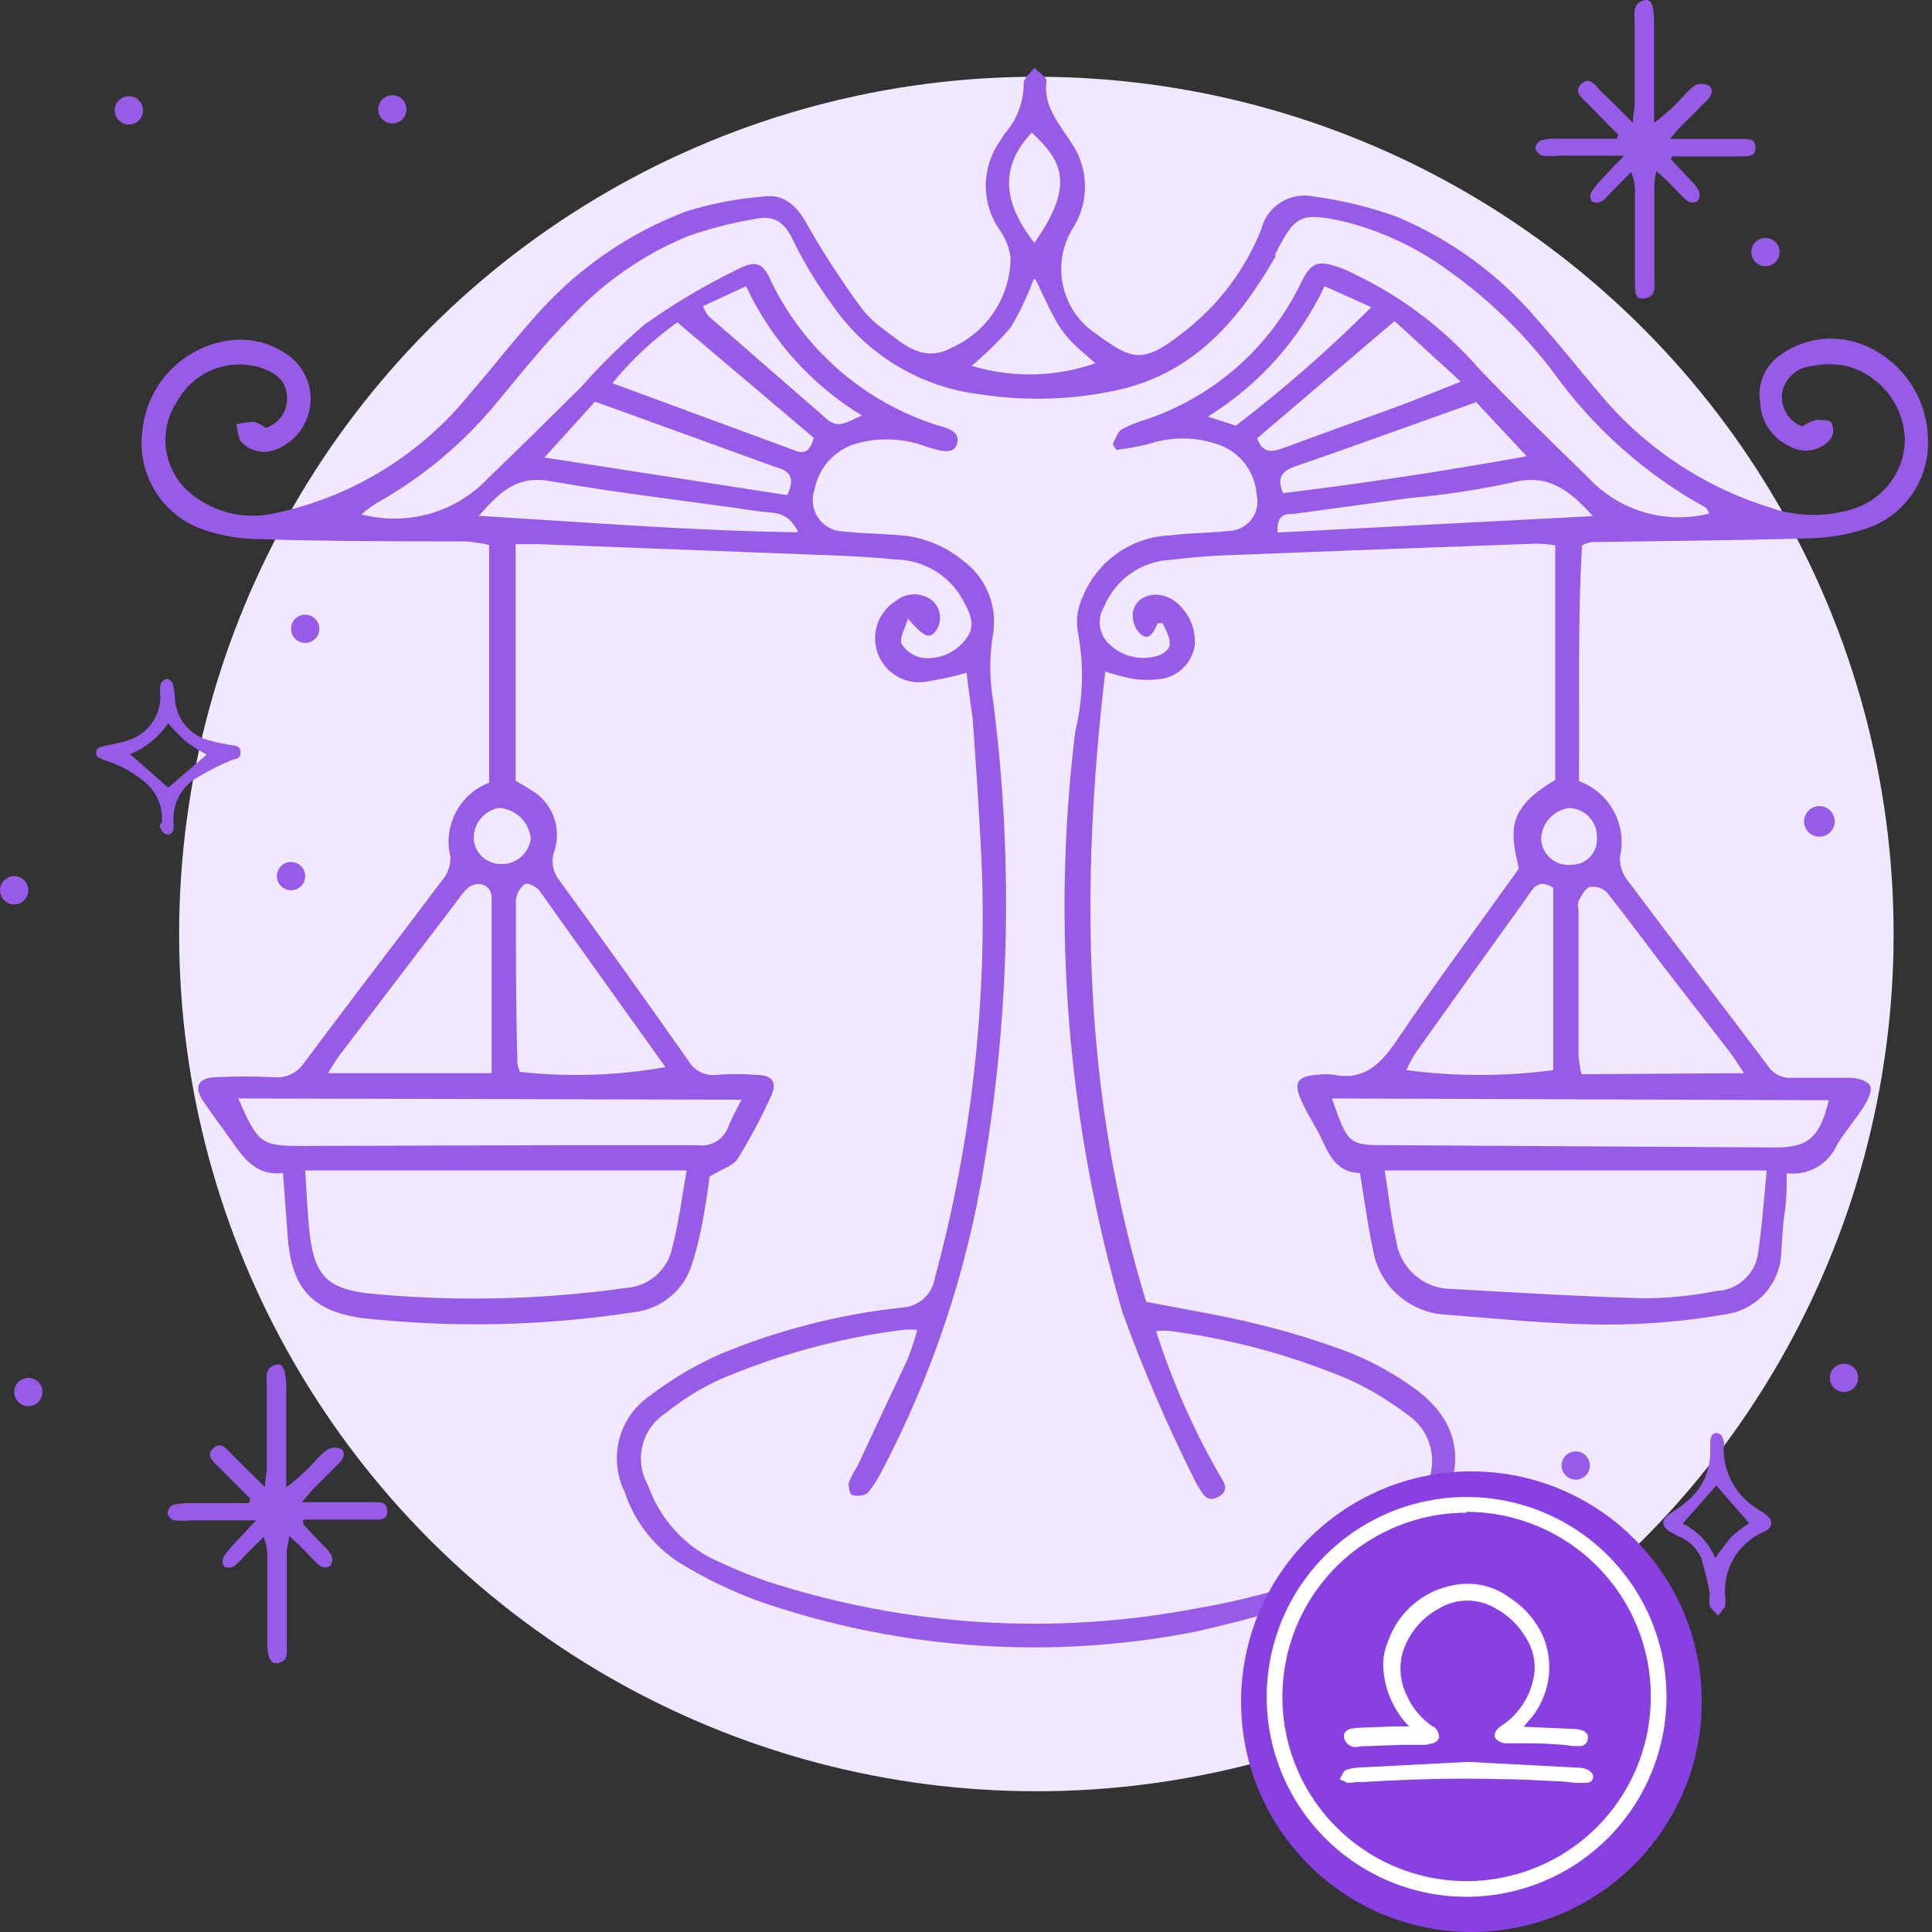 <svg width="151" height="151" viewBox="0 0 151 151" fill="none" xmlns="http://www.w3.org/2000/svg">
<rect x="0" y="0" width="151" height="151" fill="#333333" stroke="none"/>
<circle cx="81" cy="73" r="67" fill="#F0E8FF"/>
<path d="M143.396 64.198C143.396 64.435 143.326 64.667 143.194 64.864C143.063 65.061 142.875 65.214 142.657 65.305C142.438 65.396 142.197 65.419 141.964 65.373C141.732 65.327 141.518 65.213 141.351 65.045C141.183 64.878 141.069 64.664 141.023 64.432C140.977 64.199 141.001 63.959 141.091 63.74C141.182 63.521 141.335 63.334 141.532 63.202C141.729 63.07 141.961 63 142.198 63C142.516 63 142.821 63.126 143.045 63.351C143.27 63.576 143.396 63.88 143.396 64.198V64.198Z" fill="#985BE7"/>
<path d="M75.547 52.58C74.555 52.865 73.546 53.089 72.526 53.251C71.74 53.414 70.921 53.297 70.212 52.919C69.503 52.541 68.949 51.926 68.647 51.182C68.344 50.438 68.311 49.611 68.555 48.846C68.798 48.081 69.302 47.424 69.979 46.992C70.367 46.664 70.853 46.474 71.361 46.453C71.868 46.431 72.368 46.579 72.783 46.873C73.151 47.159 73.393 47.577 73.455 48.039C73.518 48.501 73.397 48.968 73.118 49.342C72.644 49.954 72.21 49.796 70.966 48.354C70.729 49.144 70.275 49.875 70.472 50.329C70.648 50.612 70.881 50.855 71.156 51.042C71.432 51.23 71.744 51.356 72.072 51.415C72.731 51.494 73.4 51.394 74.007 51.127C74.615 50.859 75.14 50.434 75.527 49.895C76.337 48.828 75.745 47.801 75.231 46.854C74.72 45.932 73.978 45.16 73.078 44.613C72.178 44.066 71.15 43.763 70.097 43.734C68.123 43.536 66.148 43.438 64.312 43.378L42.058 42.529C41.525 42.529 40.992 42.529 40.301 42.529V61.031C40.676 61.248 41.13 61.485 41.565 61.782C42.338 62.244 42.935 62.952 43.26 63.793C43.586 64.633 43.621 65.559 43.362 66.422C43.205 66.804 43.152 67.22 43.207 67.629C43.263 68.038 43.425 68.425 43.678 68.752C47.1 73.451 50.477 78.17 53.807 82.909C54.017 83.276 54.327 83.576 54.702 83.771C55.076 83.967 55.499 84.052 55.92 84.015C57.004 83.926 58.094 83.926 59.178 84.015C60.382 84.015 60.758 84.627 60.264 85.674C59.495 87.367 58.617 89.009 57.638 90.591C57.302 91.124 56.433 91.361 55.466 91.953C55.367 92.565 55.248 93.631 55.051 94.678C54.836 96.055 54.519 97.415 54.103 98.745C53.805 99.76 53.212 100.664 52.4 101.342C51.589 102.021 50.594 102.443 49.542 102.556C42.498 103.644 35.34 103.797 28.256 103.011C24.307 102.438 22.787 100.602 22.49 96.692C22.372 95.073 22.253 93.473 22.115 91.677C20.141 91.933 19.134 90.65 18.166 89.267C17.198 87.885 16.606 87.155 15.876 86.049C15.145 84.943 15.481 84.272 16.764 84.193C18.31 84.114 19.859 84.114 21.404 84.193C21.859 84.238 22.318 84.16 22.732 83.965C23.146 83.77 23.499 83.467 23.754 83.087C27.308 78.309 30.961 73.589 34.535 68.831C34.977 68.322 35.216 67.668 35.207 66.994C34.913 65.822 35.059 64.583 35.615 63.51C36.172 62.438 37.101 61.605 38.228 61.169V42.589C37.629 42.456 37.022 42.363 36.411 42.312C31.001 42.312 25.59 42.312 20.18 42.134C18.84 42.122 17.509 41.909 16.231 41.503C14.571 41.024 13.14 39.961 12.203 38.508C11.267 37.056 10.888 35.314 11.137 33.604C11.32 31.859 12.079 30.224 13.295 28.959C14.511 27.693 16.113 26.868 17.85 26.614C18.735 26.484 19.637 26.541 20.497 26.782C21.358 27.024 22.159 27.445 22.846 28.016C23.383 28.49 23.791 29.092 24.032 29.767C24.273 30.442 24.338 31.167 24.221 31.873C24.105 32.58 23.81 33.246 23.366 33.808C22.922 34.369 22.342 34.809 21.681 35.085C21.221 35.301 20.706 35.368 20.206 35.276C19.707 35.184 19.249 34.938 18.897 34.572C18.581 34.256 18.601 33.644 18.462 33.17C18.913 33.046 19.377 32.98 19.845 32.972C20.18 33.058 20.491 33.22 20.753 33.446C21.301 33.278 21.77 32.918 22.074 32.432C22.379 31.946 22.498 31.367 22.411 30.8C22.273 29.517 21.286 29.043 20.22 28.688C19.002 28.349 17.706 28.433 16.543 28.929C15.381 29.424 14.421 30.3 13.822 31.413C13.111 32.492 12.809 33.79 12.972 35.072C13.135 36.354 13.752 37.536 14.711 38.403C15.616 39.202 16.699 39.775 17.87 40.074C19.041 40.372 20.266 40.388 21.444 40.12C27.486 38.858 32.902 35.535 36.767 30.721C38.405 28.846 39.906 26.891 41.565 25.035C44.789 21.24 48.918 18.32 53.57 16.544C55.552 15.919 57.599 15.521 59.672 15.359C61.291 15.142 62.278 16.07 63.088 17.551C64.347 19.761 65.731 21.897 67.234 23.949C67.738 24.637 68.352 25.237 69.051 25.726C70.63 26.91 72.151 28.411 74.441 27.147C75.79 26.536 76.934 25.55 77.739 24.308C78.544 23.065 78.975 21.618 78.983 20.138C78.885 19.37 78.6 18.638 78.154 18.005C77.431 16.987 77.043 15.769 77.043 14.52C77.043 13.271 77.431 12.053 78.154 11.035C78.272 10.838 78.391 10.64 78.529 10.443C79.49 9.352 80.017 7.947 80.01 6.493C80.01 6.118 80.543 5.704 80.839 5.289C81.175 5.644 81.846 6.039 81.787 6.335C81.53 8.31 82.774 9.672 83.761 11.193C84.437 12.197 84.798 13.379 84.798 14.589C84.798 15.799 84.437 16.982 83.761 17.985C83.061 19.192 82.799 20.603 83.018 21.981C83.238 23.359 83.925 24.619 84.966 25.548L85.144 25.706C88.461 28.115 89.093 28.727 92.825 25.706C95.373 23.654 97.352 20.982 98.571 17.946C98.782 17.064 99.331 16.3 100.098 15.817C100.865 15.334 101.791 15.169 102.678 15.359C104.893 15.655 107.071 16.184 109.174 16.939C113.405 18.715 117.159 21.461 120.133 24.956C121.772 26.792 123.312 28.747 124.911 30.623C128.377 34.855 133.002 37.985 138.22 39.627C140.27 40.368 142.502 40.444 144.598 39.844C145.807 39.523 146.878 38.818 147.651 37.835C148.424 36.852 148.856 35.644 148.883 34.394C148.852 33.069 148.393 31.789 147.574 30.746C146.755 29.703 145.621 28.954 144.341 28.609C143.443 28.421 142.515 28.421 141.616 28.609C141.073 28.655 140.558 28.87 140.144 29.224C139.729 29.579 139.436 30.054 139.306 30.583C139.203 31.148 139.301 31.732 139.582 32.233C139.863 32.734 140.31 33.121 140.846 33.328C141.185 33.098 141.558 32.925 141.952 32.815C142.347 32.815 142.979 32.815 143.117 33.012C143.219 33.203 143.272 33.417 143.272 33.634C143.272 33.851 143.219 34.065 143.117 34.256C142.755 34.717 142.242 35.037 141.669 35.16C141.095 35.282 140.497 35.2 139.977 34.927C139.291 34.637 138.7 34.159 138.274 33.547C137.848 32.936 137.603 32.216 137.568 31.472C137.445 30.74 137.541 29.988 137.843 29.31C138.145 28.632 138.64 28.058 139.267 27.661C140.162 27.044 141.193 26.652 142.273 26.518C143.352 26.384 144.447 26.512 145.467 26.891C146.965 27.455 148.262 28.454 149.19 29.759C150.119 31.064 150.637 32.615 150.68 34.216C150.768 35.74 150.359 37.25 149.515 38.521C148.671 39.792 147.438 40.755 146 41.266C144.468 41.793 142.861 42.066 141.241 42.075C135.614 42.253 129.966 42.273 124.319 42.371C124.085 42.428 123.86 42.514 123.648 42.628C123.292 48.67 123.47 54.851 123.411 61.051C124.576 61.477 125.545 62.315 126.134 63.406C126.723 64.497 126.893 65.767 126.61 66.975C126.588 67.646 126.805 68.304 127.222 68.831C130.835 73.668 134.528 78.447 138.161 83.285C138.369 83.611 138.664 83.873 139.013 84.04C139.362 84.208 139.751 84.275 140.135 84.232C141.597 84.232 143.078 84.232 144.539 84.232C145.111 84.232 145.901 84.43 146.138 84.825C146.375 85.22 146 85.93 145.723 86.404C145.072 87.451 144.243 88.379 143.591 89.445C143.267 90.199 142.706 90.826 141.994 91.233C141.281 91.639 140.455 91.802 139.642 91.696C139.642 92.802 139.642 93.789 139.484 94.777C139.326 95.764 139.306 96.751 139.227 97.778C139.212 99.002 138.754 100.179 137.937 101.09C137.12 102.002 135.999 102.586 134.784 102.734C131.746 103.262 128.667 103.527 125.583 103.524C121.397 103.524 117.23 103.07 113.084 102.754C111.671 102.701 110.32 102.158 109.264 101.218C108.208 100.277 107.513 98.998 107.298 97.6C106.864 95.626 106.647 93.789 106.291 91.677C104.771 91.677 104.02 90.63 103.428 89.307C102.836 87.984 102.303 87.332 101.809 86.227C101.039 84.627 101.315 84.114 103.033 83.995C103.42 83.946 103.811 83.946 104.198 83.995C106.508 84.469 107.812 83.285 109.075 81.448C112.175 76.847 115.513 72.365 118.711 67.883C117.941 64.704 117.902 63.144 121.555 60.952V42.628C121.052 42.543 120.544 42.497 120.034 42.49C112.307 42.766 104.58 43.056 96.853 43.359C95.07 43.401 93.291 43.533 91.521 43.754C90.389 43.801 89.295 44.172 88.367 44.824C87.44 45.474 86.718 46.378 86.289 47.426C86.004 47.895 85.894 48.448 85.977 48.99C86.06 49.532 86.331 50.027 86.743 50.388C87.262 50.876 87.907 51.208 88.605 51.347C89.303 51.487 90.026 51.428 90.692 51.178C91.62 50.684 91.66 50.25 90.87 48.71C90.751 48.71 90.514 48.71 90.495 48.71C90.198 49.243 89.942 50.092 89.231 49.638C88.984 49.43 88.792 49.164 88.671 48.865C88.551 48.565 88.506 48.241 88.54 47.92C88.698 46.557 90.337 46.064 91.66 46.873C92.239 47.267 92.703 47.806 93.005 48.438C93.307 49.069 93.435 49.77 93.377 50.467C93.273 51.109 92.972 51.703 92.516 52.166C92.059 52.629 91.471 52.94 90.83 53.054C90.071 53.163 89.299 53.163 88.54 53.054C87.809 52.915 87.09 52.724 86.388 52.481C84.413 69.226 84.63 85.615 89.586 101.747C92.588 102.339 95.51 102.793 98.334 103.504C100.816 104.102 103.256 104.861 105.64 105.775C107.352 106.478 108.975 107.379 110.477 108.46C114.051 111.008 114.644 114.384 112.452 118.215C111.061 120.849 108.738 122.87 105.936 123.882C101.87 125.353 97.715 126.567 93.496 127.515C82.191 129.743 70.499 128.959 59.593 125.244C57.27 124.425 55.045 123.352 52.958 122.045C51 120.74 49.539 118.813 48.811 116.576C48.188 115.299 48.045 113.841 48.407 112.467C48.77 111.093 49.614 109.896 50.786 109.092C52.498 107.782 54.361 106.682 56.335 105.814C60.845 103.945 65.599 102.728 70.453 102.201C71.085 102.178 71.689 101.937 72.164 101.52C72.639 101.103 72.955 100.534 73.059 99.91C75.981 89.135 77.206 77.97 76.692 66.817C76.515 63.262 76.278 59.728 76.021 56.174C75.863 55.028 75.705 53.962 75.547 52.58ZM133.6 40.14C133.461 39.903 133.402 39.725 133.303 39.666C128.625 37.086 124.578 33.498 121.456 29.162C119.171 26.136 116.441 23.473 113.36 21.263C110.877 19.41 108.052 18.068 105.047 17.314C101.671 16.564 101.197 16.82 99.676 19.861C99.673 19.934 99.673 20.006 99.676 20.078C96.853 24.975 93.378 29.082 87.533 30.445C83.903 31.263 80.15 31.384 76.475 30.8C74.203 30.512 72.016 29.749 70.057 28.562C68.098 27.375 66.41 25.79 65.102 23.909C63.909 22.295 62.865 20.577 61.982 18.775C61.35 17.433 60.54 16.801 59.119 17.097C57.298 17.39 55.507 17.846 53.768 18.459C50.315 19.879 47.21 22.028 44.665 24.758C42.69 26.733 40.854 29.023 39.037 31.215C36.353 34.538 33.055 37.313 29.322 39.39C28.95 39.636 28.593 39.906 28.256 40.199C30.002 40.662 31.84 40.646 33.577 40.153C35.315 39.659 36.887 38.707 38.129 37.395C40.578 35.046 42.986 32.657 45.415 30.247C46.953 28.509 48.609 26.88 50.371 25.37C52.689 23.722 55.139 22.269 57.697 21.026C59.119 20.296 59.672 20.592 60.264 21.974C61.534 24.605 63.322 26.952 65.521 28.876C67.719 30.8 70.283 32.26 73.059 33.17C73.809 33.427 75.034 33.565 74.817 34.611C74.599 35.658 73.296 35.184 72.447 34.927C70.752 34.276 68.896 34.165 67.135 34.611C66.262 34.82 65.468 35.278 64.851 35.93C64.234 36.582 63.82 37.4 63.66 38.284C63.531 38.653 63.492 39.048 63.546 39.435C63.601 39.822 63.748 40.191 63.974 40.51C64.2 40.829 64.499 41.089 64.847 41.269C65.194 41.448 65.579 41.542 65.971 41.542C67.353 41.7 68.755 41.7 70.137 41.819C72.002 41.916 73.787 42.608 75.231 43.793C76.12 44.433 76.814 45.307 77.236 46.318C77.657 47.329 77.791 48.437 77.621 49.519C77.325 51.264 77.325 53.047 77.621 54.791C79.165 66.778 78.939 78.927 76.949 90.847C75.601 99.265 72.893 107.408 68.932 114.957C68.63 115.58 68.252 116.163 67.807 116.694C67.626 116.806 67.422 116.877 67.21 116.901C66.999 116.925 66.784 116.901 66.583 116.833C66.425 116.833 66.286 116.161 66.346 115.845C66.52 115.416 66.738 115.005 66.997 114.621C68.3 111.817 69.623 109.033 70.946 106.209C71.235 105.466 71.485 104.708 71.697 103.939C71.322 103.903 70.946 103.903 70.571 103.939C65.585 104.566 60.712 105.896 56.098 107.888C54.631 108.585 53.253 109.453 51.99 110.474C51.094 111.062 50.456 111.97 50.207 113.012C49.957 114.054 50.115 115.152 50.648 116.082C51.467 118.435 53.117 120.408 55.288 121.631C56.809 122.391 58.379 123.051 59.987 123.605C70.821 127.123 82.369 127.843 93.555 125.698C97.756 124.991 101.858 123.792 105.778 122.124C108.263 120.981 110.234 118.954 111.307 116.438C111.893 115.465 112.076 114.301 111.818 113.195C111.56 112.089 110.88 111.127 109.924 110.514C108.513 109.434 106.983 108.52 105.363 107.789C100.942 105.933 96.294 104.671 91.541 104.037C91.147 103.993 90.75 103.993 90.356 104.037C91.595 107.911 93.236 111.643 95.253 115.174C95.609 115.786 96.181 116.438 95.253 116.971C94.325 117.504 94.009 116.754 93.634 116.161C93.543 116.041 93.47 115.908 93.417 115.766C91.261 111.486 89.362 107.082 87.73 102.576C83.431 87.845 82.175 72.393 84.038 57.161C84.674 54.573 84.735 51.877 84.216 49.263C84.094 48.344 84.245 47.41 84.65 46.577C85.219 45.21 86.169 44.036 87.388 43.196C88.607 42.355 90.042 41.884 91.521 41.838C92.983 41.641 94.464 41.68 95.925 41.503C96.279 41.51 96.63 41.435 96.952 41.285C97.273 41.135 97.555 40.913 97.776 40.636C97.998 40.359 98.153 40.035 98.229 39.689C98.305 39.343 98.3 38.984 98.215 38.639C98.15 37.739 97.813 36.879 97.249 36.174C96.685 35.469 95.92 34.952 95.056 34.69C93.357 34.129 91.522 34.129 89.823 34.69C88.978 34.898 88.12 35.056 87.256 35.164L86.96 34.71C87.197 34.315 87.335 33.762 87.691 33.545C88.322 33.218 88.983 32.953 89.665 32.755C92.276 31.864 94.684 30.462 96.749 28.631C98.813 26.801 100.493 24.578 101.69 22.093C102.54 20.355 103.112 20.355 104.81 20.947C105.166 21.066 105.501 21.263 105.857 21.421C109.571 23.193 112.884 25.706 115.591 28.806C118.356 31.709 121.239 34.513 124.122 37.316C125.303 38.594 126.806 39.531 128.474 40.028C130.141 40.525 131.912 40.563 133.6 40.14V40.14ZM108.226 91.479C108.542 93.454 108.72 95.211 109.115 96.929C109.253 97.976 109.764 98.938 110.555 99.639C111.346 100.339 112.363 100.73 113.419 100.74C118.435 101.016 123.431 101.332 128.446 101.47C130.369 101.466 132.287 101.274 134.172 100.898C134.919 100.865 135.634 100.589 136.208 100.111C136.782 99.633 137.184 98.98 137.351 98.252C137.707 96.08 137.845 93.868 138.082 91.479H108.226ZM23.853 91.479C23.971 93.276 24.031 94.875 24.208 96.455C24.583 99.614 25.551 100.681 28.651 101.075C35.41 101.747 42.224 101.608 48.95 100.661C49.812 100.6 50.63 100.258 51.279 99.687C51.929 99.117 52.373 98.349 52.543 97.501C53.057 95.527 53.294 93.552 53.669 91.479H23.853ZM18.62 85.852C20.18 89.406 20.397 89.564 23.655 89.564L44.092 89.504C47.568 89.504 51.062 89.504 54.538 89.504C55.033 89.577 55.539 89.477 55.97 89.222C56.401 88.967 56.732 88.572 56.907 88.103C57.184 87.411 57.539 86.76 57.954 85.95L18.62 85.852ZM104.099 85.852C105.383 89.504 105.383 89.504 108.602 89.504L138.793 89.682C141.34 89.682 142.228 88.892 142.939 85.99L104.099 85.852ZM136.305 83.877C135.831 83.146 135.515 82.653 135.16 82.179L130.124 75.683C128.624 73.708 127.162 71.733 125.603 69.759C125.429 69.586 125.216 69.457 124.983 69.381C124.75 69.305 124.502 69.286 124.26 69.324C123.885 69.423 123.608 70.015 123.371 70.43C123.32 70.658 123.32 70.894 123.371 71.121C123.371 74.893 123.371 78.684 123.371 82.455C123.41 82.961 123.489 83.463 123.608 83.956L136.305 83.877ZM38.425 83.877C38.425 79.217 38.425 74.675 38.425 70.154C38.425 69.068 37.201 68.752 36.451 69.502C36.239 69.721 36.047 69.959 35.878 70.213L26.479 82.554C26.222 82.909 26.005 83.284 25.63 83.877H38.425ZM40.676 83.778C44.453 84.194 48.269 84.068 52.01 83.403C48.693 78.782 45.435 74.201 42.137 69.581C41.92 69.285 41.19 68.969 41.032 69.087C40.836 69.237 40.672 69.424 40.55 69.637C40.428 69.851 40.35 70.087 40.321 70.331C40.321 74.577 40.321 78.842 40.439 83.087C40.48 83.354 40.56 83.614 40.676 83.857V83.778ZM121.397 69.384C120.153 68.594 119.758 69.541 119.304 70.193C116.368 74.261 113.446 78.341 110.537 82.436C110.309 82.825 110.104 83.227 109.924 83.64C113.732 84.141 117.589 84.141 121.397 83.64V69.384ZM61.528 38.699C62.337 37.001 61.35 36.724 60.461 36.448L48.871 32.242L46.501 31.393L42.552 35.757L61.528 38.699ZM63.601 34.216L52.938 25.193C51.043 26.546 49.336 28.147 47.864 29.951L62.061 35.184C62.93 35.579 63.344 35.184 63.601 34.216ZM100.308 38.541C106.587 37.771 112.788 36.843 119.323 35.658L115.374 31.432L104.87 35.184L101.138 36.487C100.19 36.843 99.755 37.316 100.308 38.62V38.541ZM108.996 25.094L98.255 34.256C98.689 35.401 99.321 35.362 100.229 35.046C103.191 33.94 106.153 32.894 109.135 31.807C110.695 31.235 112.235 30.583 114.17 29.833L108.996 25.094ZM124.497 40.338C122.522 38.146 120.864 37.001 118.099 37.731C115.46 38.293 112.79 38.695 110.102 38.936L101.157 40.16C100.506 40.16 99.755 40.16 99.854 41.621L124.497 40.338ZM62.357 41.522C61.488 39.864 60.382 40.12 59.454 39.982C53.945 39.173 48.416 38.56 42.947 37.593C40.34 37.139 38.998 38.541 37.418 40.318C45.83 40.812 53.866 41.483 62.357 41.601V41.522ZM54.952 23.929C55.05 24.206 55.19 24.465 55.367 24.699L64.628 32.755C65.536 33.565 66.207 32.953 67.372 32.479C63.419 30.079 60.265 26.561 58.309 22.369L54.952 23.929ZM96.596 33.269C100.32 30.414 103.856 27.32 107.18 24.008L103.527 22.369C101.536 26.576 98.367 30.116 94.404 32.558L96.596 33.269ZM80.799 21.796C80.314 23.12 79.706 24.396 78.983 25.607C78.054 26.684 77.037 27.681 75.942 28.589C79.106 29.555 82.496 29.485 85.618 28.391C82.932 26.081 82.932 26.081 80.957 21.875L80.799 21.796ZM80.799 19.052C84.058 14.431 83.031 12.595 80.642 10.364C77.838 13.325 78.667 16.248 80.957 19.131L80.799 19.052ZM38.998 63.144C38.435 63.243 37.926 63.54 37.564 63.982C37.202 64.424 37.01 64.982 37.023 65.553C37.058 66.085 37.293 66.585 37.682 66.952C38.07 67.318 38.583 67.524 39.116 67.528C39.687 67.557 40.248 67.37 40.688 67.004C41.127 66.638 41.412 66.12 41.486 65.553C41.426 64.921 41.142 64.331 40.686 63.889C40.23 63.448 39.631 63.183 38.998 63.144V63.144ZM122.779 63.144C122.152 63.188 121.564 63.467 121.133 63.924C120.701 64.381 120.457 64.984 120.449 65.612C120.468 65.902 120.546 66.184 120.679 66.442C120.811 66.701 120.995 66.929 121.218 67.114C121.442 67.299 121.701 67.436 121.979 67.517C122.258 67.599 122.55 67.622 122.838 67.587C123.108 67.587 123.375 67.532 123.622 67.426C123.87 67.319 124.093 67.163 124.278 66.967C124.463 66.771 124.606 66.539 124.698 66.286C124.79 66.032 124.829 65.763 124.813 65.494C124.84 64.918 124.644 64.353 124.265 63.919C123.886 63.485 123.353 63.214 122.779 63.164V63.144Z" fill="#985BE7"/>
<path d="M12.657 64.23C12.697 63.66 12.604 63.088 12.385 62.56C12.166 62.032 11.826 61.563 11.393 61.189C10.521 60.433 9.507 59.855 8.412 59.491C8.199 59.436 7.994 59.356 7.8 59.254C7.713 59.221 7.639 59.163 7.587 59.087C7.535 59.011 7.507 58.922 7.507 58.829C7.507 58.737 7.535 58.647 7.587 58.572C7.639 58.496 7.713 58.438 7.8 58.405C8.031 58.325 8.269 58.266 8.51 58.227C9.011 58.139 9.505 58.02 9.991 57.872C10.707 57.651 11.337 57.213 11.794 56.619C12.25 56.025 12.51 55.303 12.539 54.554C12.499 54.2 12.499 53.843 12.539 53.488C12.584 53.381 12.655 53.286 12.744 53.21C12.833 53.135 12.938 53.081 13.052 53.054C13.23 53.054 13.486 53.33 13.526 53.508C13.618 53.93 13.671 54.36 13.684 54.791C13.765 55.546 14.085 56.255 14.596 56.816C15.107 57.377 15.783 57.761 16.527 57.911C16.981 58.05 17.455 58.109 17.909 58.208C18.363 58.306 18.778 58.208 18.798 58.8C18.818 59.392 18.363 59.274 18.048 59.432C17.183 59.793 16.345 60.216 15.54 60.695C14.886 61.04 14.349 61.572 13.998 62.222C13.646 62.872 13.496 63.612 13.565 64.348C13.575 64.454 13.575 64.559 13.565 64.664C13.565 65 13.368 65.276 13.052 65.217C12.736 65.158 12.637 64.882 12.519 64.664C12.4 64.447 12.657 64.348 12.657 64.23ZM10.169 58.938L13.151 61.564L16.152 58.977C15.595 58.682 15.06 58.346 14.553 57.971C14.051 57.525 13.582 57.043 13.151 56.529C12.415 57.608 11.378 58.446 10.169 58.938V58.938Z" fill="#985BE7"/>
<path d="M134.28 126.27C133.905 125.856 133.688 125.698 133.628 125.5C133.569 125.303 133.628 124.849 133.628 124.533C133.46 123.613 133.243 122.704 132.977 121.808C132.672 121.066 132.091 120.472 131.358 120.149C131.058 120.017 130.768 119.866 130.489 119.695C129.837 119.26 129.837 118.787 130.489 118.332C131.14 117.878 131.456 117.701 131.871 117.325C132.451 116.847 132.915 116.243 133.226 115.559C133.538 114.874 133.689 114.128 133.668 113.376C133.668 113.12 133.668 112.883 133.668 112.626C133.668 112.369 133.845 111.915 134.24 112.014C134.635 112.113 134.616 112.369 134.714 112.606C134.813 112.843 134.714 112.962 134.714 113.139C134.697 114.084 134.924 115.016 135.374 115.847C135.823 116.677 136.481 117.377 137.281 117.878C137.459 118.017 137.656 118.115 137.834 118.234C138.624 118.767 138.663 119.359 137.834 119.734C136.866 120.154 136.054 120.868 135.515 121.776C134.976 122.684 134.737 123.738 134.833 124.789C134.863 125.039 134.863 125.29 134.833 125.54C134.673 125.801 134.488 126.045 134.28 126.27ZM134.063 121.768C134.455 121.194 134.876 120.64 135.326 120.11C135.76 119.721 136.222 119.364 136.709 119.043L134.142 116.101L131.515 119.083C132.664 119.636 133.571 120.592 134.063 121.768Z" fill="#985BE7"/>
<path d="M130.584 12.441L132.144 14.099C132.404 14.338 132.625 14.619 132.795 14.929C132.838 15.06 132.85 15.2 132.83 15.338C132.809 15.475 132.757 15.605 132.677 15.718C132.556 15.786 132.42 15.821 132.282 15.821C132.144 15.821 132.008 15.786 131.887 15.718C131.314 15.225 130.821 14.652 130.268 14.099L129.458 13.369C129.38 13.733 129.327 14.103 129.3 14.474C129.3 16.923 129.3 19.371 129.3 21.8C129.3 22.392 129.478 23.123 128.629 23.301C127.78 23.479 127.78 22.926 127.78 21.82C127.78 19.589 127.78 17.338 127.78 15.106C127.812 14.538 127.71 13.97 127.484 13.448L125.943 15.008C125.687 15.245 125.489 15.58 125.173 15.738C125.055 15.802 124.923 15.836 124.788 15.836C124.654 15.836 124.522 15.802 124.403 15.738C124.334 15.622 124.297 15.489 124.297 15.353C124.297 15.217 124.334 15.084 124.403 14.968C124.692 14.553 125.016 14.163 125.371 13.803L126.931 12.164H121.915C121.463 12.214 121.006 12.214 120.553 12.164C120.423 12.118 120.305 12.043 120.209 11.943C120.113 11.844 120.041 11.723 120 11.592C120.017 11.454 120.069 11.323 120.152 11.212C120.235 11.101 120.346 11.014 120.474 10.96C120.913 10.85 121.366 10.81 121.817 10.841H126.358L126.477 10.525C125.667 9.696 124.857 8.906 124.068 8.077C123.653 7.662 122.962 7.188 123.574 6.576C124.186 5.964 124.66 6.576 125.075 7.09C125.884 7.84 126.654 8.63 127.622 9.597C127.622 8.946 127.76 8.57 127.76 8.195C127.76 6.063 127.76 3.93 127.76 1.798C127.76 1.126 127.543 0.258 128.51 0.021C129.063 -0.118 129.28 0.435 129.28 1.857V9.597C130.075 9.013 130.809 8.352 131.472 7.623C131.766 7.272 132.097 6.954 132.46 6.675C132.627 6.598 132.809 6.559 132.993 6.559C133.177 6.559 133.358 6.598 133.526 6.675C133.98 6.951 133.763 7.405 133.526 7.721C132.795 8.472 132.025 9.222 131.275 9.972C131.058 10.19 130.9 10.427 130.524 10.861H134.217C134.869 10.861 135.54 10.861 136.191 10.861C136.843 10.861 137.179 10.861 137.199 11.552C137.218 12.243 136.665 12.204 136.191 12.223H130.682L130.584 12.441Z" fill="#985BE7"/>
<path d="M23.695 119.123L25.255 120.782C25.527 121.015 25.754 121.296 25.926 121.611C25.968 121.743 25.979 121.883 25.958 122.02C25.938 122.157 25.886 122.287 25.808 122.401C25.685 122.463 25.55 122.496 25.413 122.496C25.276 122.496 25.14 122.463 25.018 122.401C24.445 121.907 23.952 121.315 23.399 120.782C23.201 120.565 22.964 120.387 22.589 120.051C22.589 120.525 22.431 120.841 22.411 121.157C22.411 123.605 22.411 126.034 22.411 128.483C22.411 129.055 22.589 129.786 21.74 129.983C21.187 130.102 20.891 129.588 20.891 128.502C20.891 126.251 20.891 124.02 20.891 121.789C20.923 121.22 20.821 120.652 20.595 120.13L19.055 121.67C18.828 121.95 18.57 122.202 18.285 122.421C18.163 122.485 18.027 122.518 17.89 122.518C17.752 122.518 17.616 122.485 17.495 122.421C17.431 122.302 17.397 122.17 17.397 122.036C17.397 121.901 17.431 121.769 17.495 121.651C17.779 121.232 18.103 120.842 18.462 120.486L20.022 118.827H15.007C14.553 118.866 14.098 118.866 13.644 118.827C13.407 118.827 13.091 118.452 13.091 118.254C13.107 118.116 13.156 117.984 13.235 117.871C13.315 117.757 13.421 117.665 13.546 117.603C13.993 117.504 14.451 117.464 14.908 117.484H19.45L19.568 117.149L17.159 114.72C16.744 114.285 16.034 113.812 16.665 113.199C17.297 112.587 17.751 113.318 18.166 113.713L20.713 116.24C20.713 115.589 20.832 115.213 20.852 114.838C20.852 112.706 20.852 110.553 20.852 108.421C20.852 107.75 20.615 106.901 21.582 106.664C22.135 106.525 22.352 107.058 22.372 108.5V116.24C23.166 115.656 23.9 114.995 24.564 114.266C24.858 113.915 25.189 113.597 25.551 113.318C25.71 113.222 25.888 113.163 26.073 113.146C26.258 113.129 26.444 113.154 26.617 113.219C27.052 113.476 26.834 113.93 26.617 114.246L24.346 116.517L23.596 117.405H27.308H29.283C29.737 117.405 30.27 117.405 30.27 118.096C30.27 118.787 29.757 118.768 29.283 118.768H23.695V119.123Z" fill="#985BE7"/>
<path d="M24.959 49.144C24.959 49.437 24.842 49.719 24.635 49.926C24.427 50.133 24.146 50.25 23.853 50.25C23.56 50.25 23.278 50.133 23.071 49.926C22.864 49.719 22.747 49.437 22.747 49.144C22.747 48.851 22.864 48.57 23.071 48.362C23.278 48.155 23.56 48.038 23.853 48.038C24.146 48.038 24.427 48.155 24.635 48.362C24.842 48.57 24.959 48.851 24.959 49.144Z" fill="#985BE7"/>
<path d="M139.089 19.703C139.089 19.922 139.024 20.136 138.902 20.318C138.781 20.5 138.608 20.641 138.406 20.725C138.204 20.809 137.982 20.831 137.767 20.788C137.553 20.745 137.356 20.64 137.201 20.485C137.047 20.331 136.941 20.134 136.899 19.919C136.856 19.704 136.878 19.482 136.961 19.28C137.045 19.078 137.187 18.905 137.369 18.784C137.551 18.662 137.764 18.598 137.983 18.598C138.128 18.598 138.272 18.626 138.406 18.682C138.54 18.737 138.662 18.819 138.765 18.921C138.868 19.024 138.949 19.146 139.005 19.28C139.06 19.414 139.089 19.558 139.089 19.703V19.703Z" fill="#985BE7"/>
<path d="M145.23 107.69C145.23 107.909 145.165 108.123 145.043 108.305C144.922 108.487 144.749 108.628 144.547 108.712C144.345 108.796 144.123 108.818 143.908 108.775C143.694 108.732 143.497 108.627 143.342 108.472C143.187 108.318 143.082 108.121 143.039 107.906C142.997 107.692 143.019 107.469 143.102 107.267C143.186 107.065 143.328 106.892 143.51 106.771C143.691 106.649 143.905 106.585 144.124 106.585C144.417 106.585 144.698 106.701 144.906 106.909C145.113 107.116 145.23 107.397 145.23 107.69Z" fill="#985BE7"/>
<path d="M31.771 8.547C31.771 8.766 31.706 8.979 31.584 9.161C31.463 9.343 31.29 9.485 31.088 9.569C30.886 9.652 30.664 9.674 30.449 9.632C30.235 9.589 30.038 9.484 29.883 9.329C29.729 9.174 29.623 8.977 29.581 8.763C29.538 8.548 29.56 8.326 29.643 8.124C29.727 7.922 29.869 7.749 30.051 7.628C30.233 7.506 30.446 7.441 30.665 7.441C30.958 7.441 31.24 7.558 31.447 7.765C31.654 7.972 31.771 8.254 31.771 8.547V8.547Z" fill="#985BE7"/>
<path d="M10.07 9.732C10.681 9.732 11.176 9.237 11.176 8.626C11.176 8.015 10.681 7.52 10.07 7.52C9.46 7.52 8.965 8.015 8.965 8.626C8.965 9.237 9.46 9.732 10.07 9.732Z" fill="#985BE7"/>
<path d="M3.317 108.796C3.317 109.015 3.252 109.229 3.131 109.41C3.009 109.592 2.837 109.734 2.635 109.818C2.433 109.901 2.21 109.923 1.996 109.881C1.781 109.838 1.584 109.733 1.43 109.578C1.275 109.423 1.17 109.226 1.127 109.012C1.084 108.797 1.106 108.575 1.19 108.373C1.274 108.171 1.415 107.998 1.597 107.877C1.779 107.755 1.993 107.69 2.211 107.69C2.505 107.69 2.786 107.807 2.993 108.014C3.201 108.222 3.317 108.503 3.317 108.796Z" fill="#985BE7"/>
<path d="M2.212 69.581C2.212 69.8 2.147 70.013 2.025 70.195C1.904 70.377 1.731 70.519 1.529 70.603C1.327 70.686 1.105 70.708 0.89 70.665C0.676 70.623 0.479 70.517 0.324 70.363C0.169 70.208 0.064 70.011 0.021 69.797C-0.021 69.582 0 69.36 0.084 69.158C0.168 68.956 0.31 68.783 0.491 68.662C0.673 68.54 0.887 68.475 1.106 68.475C1.399 68.475 1.68 68.592 1.888 68.799C2.095 69.006 2.212 69.288 2.212 69.581V69.581Z" fill="#985BE7"/>
<path d="M124.26 114.542C124.26 114.761 124.195 114.975 124.074 115.156C123.952 115.338 123.779 115.48 123.577 115.564C123.375 115.647 123.153 115.669 122.938 115.627C122.724 115.584 122.527 115.479 122.372 115.324C122.218 115.169 122.112 114.972 122.07 114.758C122.027 114.543 122.049 114.321 122.133 114.119C122.216 113.917 122.358 113.744 122.54 113.623C122.722 113.501 122.935 113.436 123.154 113.436C123.447 113.436 123.729 113.553 123.936 113.76C124.143 113.968 124.26 114.249 124.26 114.542Z" fill="#985BE7"/>
<path d="M22.747 69.581C23.358 69.581 23.853 69.086 23.853 68.475C23.853 67.865 23.358 67.37 22.747 67.37C22.136 67.37 21.641 67.865 21.641 68.475C21.641 69.086 22.136 69.581 22.747 69.581Z" fill="#985BE7"/>
<circle cx="115" cy="133" r="18" fill="#8840E3"/>
<path d="M105.906 136.545C106.077 136.544 106.247 136.521 106.412 136.478H106.692L109.719 136.371H111.372C111.571 136.351 111.767 136.31 111.959 136.251C112.119 136.251 112.452 136.038 112.479 135.771C112.476 135.549 112.401 135.334 112.265 135.158C112.195 135.044 112.086 134.959 111.959 134.918V134.918C111.081 134.327 110.388 133.499 109.959 132.532C109.428 131.474 109.314 130.256 109.639 129.119C110.098 127.67 111.102 126.456 112.439 125.732C113.114 125.317 113.892 125.098 114.685 125.098C115.478 125.098 116.256 125.317 116.931 125.732C117.909 126.267 118.721 127.06 119.278 128.025C119.805 128.848 120.031 129.828 119.918 130.799C119.806 131.635 119.513 132.437 119.059 133.148C118.606 133.86 118.002 134.464 117.291 134.918C117.291 134.918 116.798 135.265 116.811 135.638C116.825 136.011 117.345 136.225 117.625 136.251H119.078C119.851 136.251 120.624 136.251 121.398 136.318C121.902 136.34 122.405 136.389 122.904 136.465H123.277H123.437C123.59 136.48 123.744 136.436 123.865 136.342C123.987 136.247 124.067 136.11 124.091 135.958C124.184 135.585 123.984 135.318 123.517 135.198C123.373 135.164 123.226 135.141 123.077 135.131L119.078 134.958L119.398 134.585C120.232 133.693 120.787 132.577 120.996 131.374C121.204 130.17 121.057 128.933 120.571 127.812C119.99 126.576 119.064 125.534 117.905 124.812C117.291 124.371 116.593 124.061 115.855 123.903C115.116 123.744 114.352 123.741 113.612 123.893C112.466 124.098 111.395 124.601 110.504 125.349C109.613 126.097 108.933 127.066 108.532 128.159C108.183 128.926 108.045 129.773 108.132 130.612C108.285 132.238 108.991 133.763 110.132 134.931V134.931H108.879L106.213 135.038C105.993 135.042 105.774 135.069 105.559 135.118C105.459 135.138 105.364 135.179 105.281 135.239C105.198 135.299 105.129 135.376 105.079 135.465C105.046 135.533 105.029 135.608 105.029 135.685C105.029 135.761 105.046 135.836 105.079 135.905C105.132 136.085 105.241 136.243 105.389 136.358C105.538 136.473 105.718 136.538 105.906 136.545V136.545Z" fill="white"/>
<path d="M124.037 138.291C123.813 138.201 123.573 138.156 123.331 138.158L116.745 137.811L114.772 137.704L112.945 137.798L106.213 138.144C105.882 138.162 105.555 138.22 105.239 138.318C105.16 138.356 105.09 138.41 105.032 138.476C104.975 138.543 104.932 138.62 104.906 138.704L104.839 138.824L104.706 139.051L104.946 139.184H105.039C105.092 139.237 105.154 139.278 105.223 139.305C105.292 139.333 105.365 139.346 105.439 139.344C105.641 139.335 105.841 139.313 106.039 139.278H106.519C110.519 139.038 114.012 138.958 117.185 139.051C118.651 139.051 120.104 139.144 121.558 139.211C122.078 139.211 122.611 139.291 123.131 139.344H123.757H123.957C124.107 139.352 124.254 139.304 124.371 139.211C124.419 139.162 124.456 139.103 124.481 139.039C124.507 138.975 124.519 138.906 124.517 138.838C124.531 138.611 124.211 138.371 124.037 138.291Z" fill="white"/>
<path d="M114.625 148.25C111.535 148.25 108.514 147.334 105.944 145.617C103.375 143.9 101.372 141.46 100.189 138.604C99.007 135.749 98.697 132.608 99.3 129.577C99.903 126.546 101.391 123.762 103.576 121.576C105.762 119.391 108.546 117.903 111.577 117.3C114.608 116.697 117.749 117.007 120.604 118.189C123.46 119.372 125.9 121.375 127.617 123.944C129.334 126.514 130.25 129.535 130.25 132.625C130.243 136.767 128.594 140.737 125.666 143.666C122.737 146.594 118.767 148.243 114.625 148.25V148.25ZM114.625 118.227C111.777 118.227 108.993 119.071 106.626 120.653C104.258 122.235 102.412 124.484 101.323 127.115C100.233 129.746 99.948 132.641 100.503 135.434C101.059 138.227 102.43 140.793 104.444 142.806C106.457 144.82 109.023 146.191 111.816 146.747C114.609 147.302 117.504 147.017 120.135 145.927C122.766 144.838 125.015 142.992 126.597 140.624C128.179 138.257 129.023 135.473 129.023 132.625C129.03 130.729 128.663 128.85 127.943 127.097C127.223 125.343 126.163 123.748 124.826 122.405C123.488 121.061 121.899 119.994 120.148 119.266C118.398 118.537 116.521 118.162 114.625 118.16V118.227Z" fill="white"/>
</svg>
